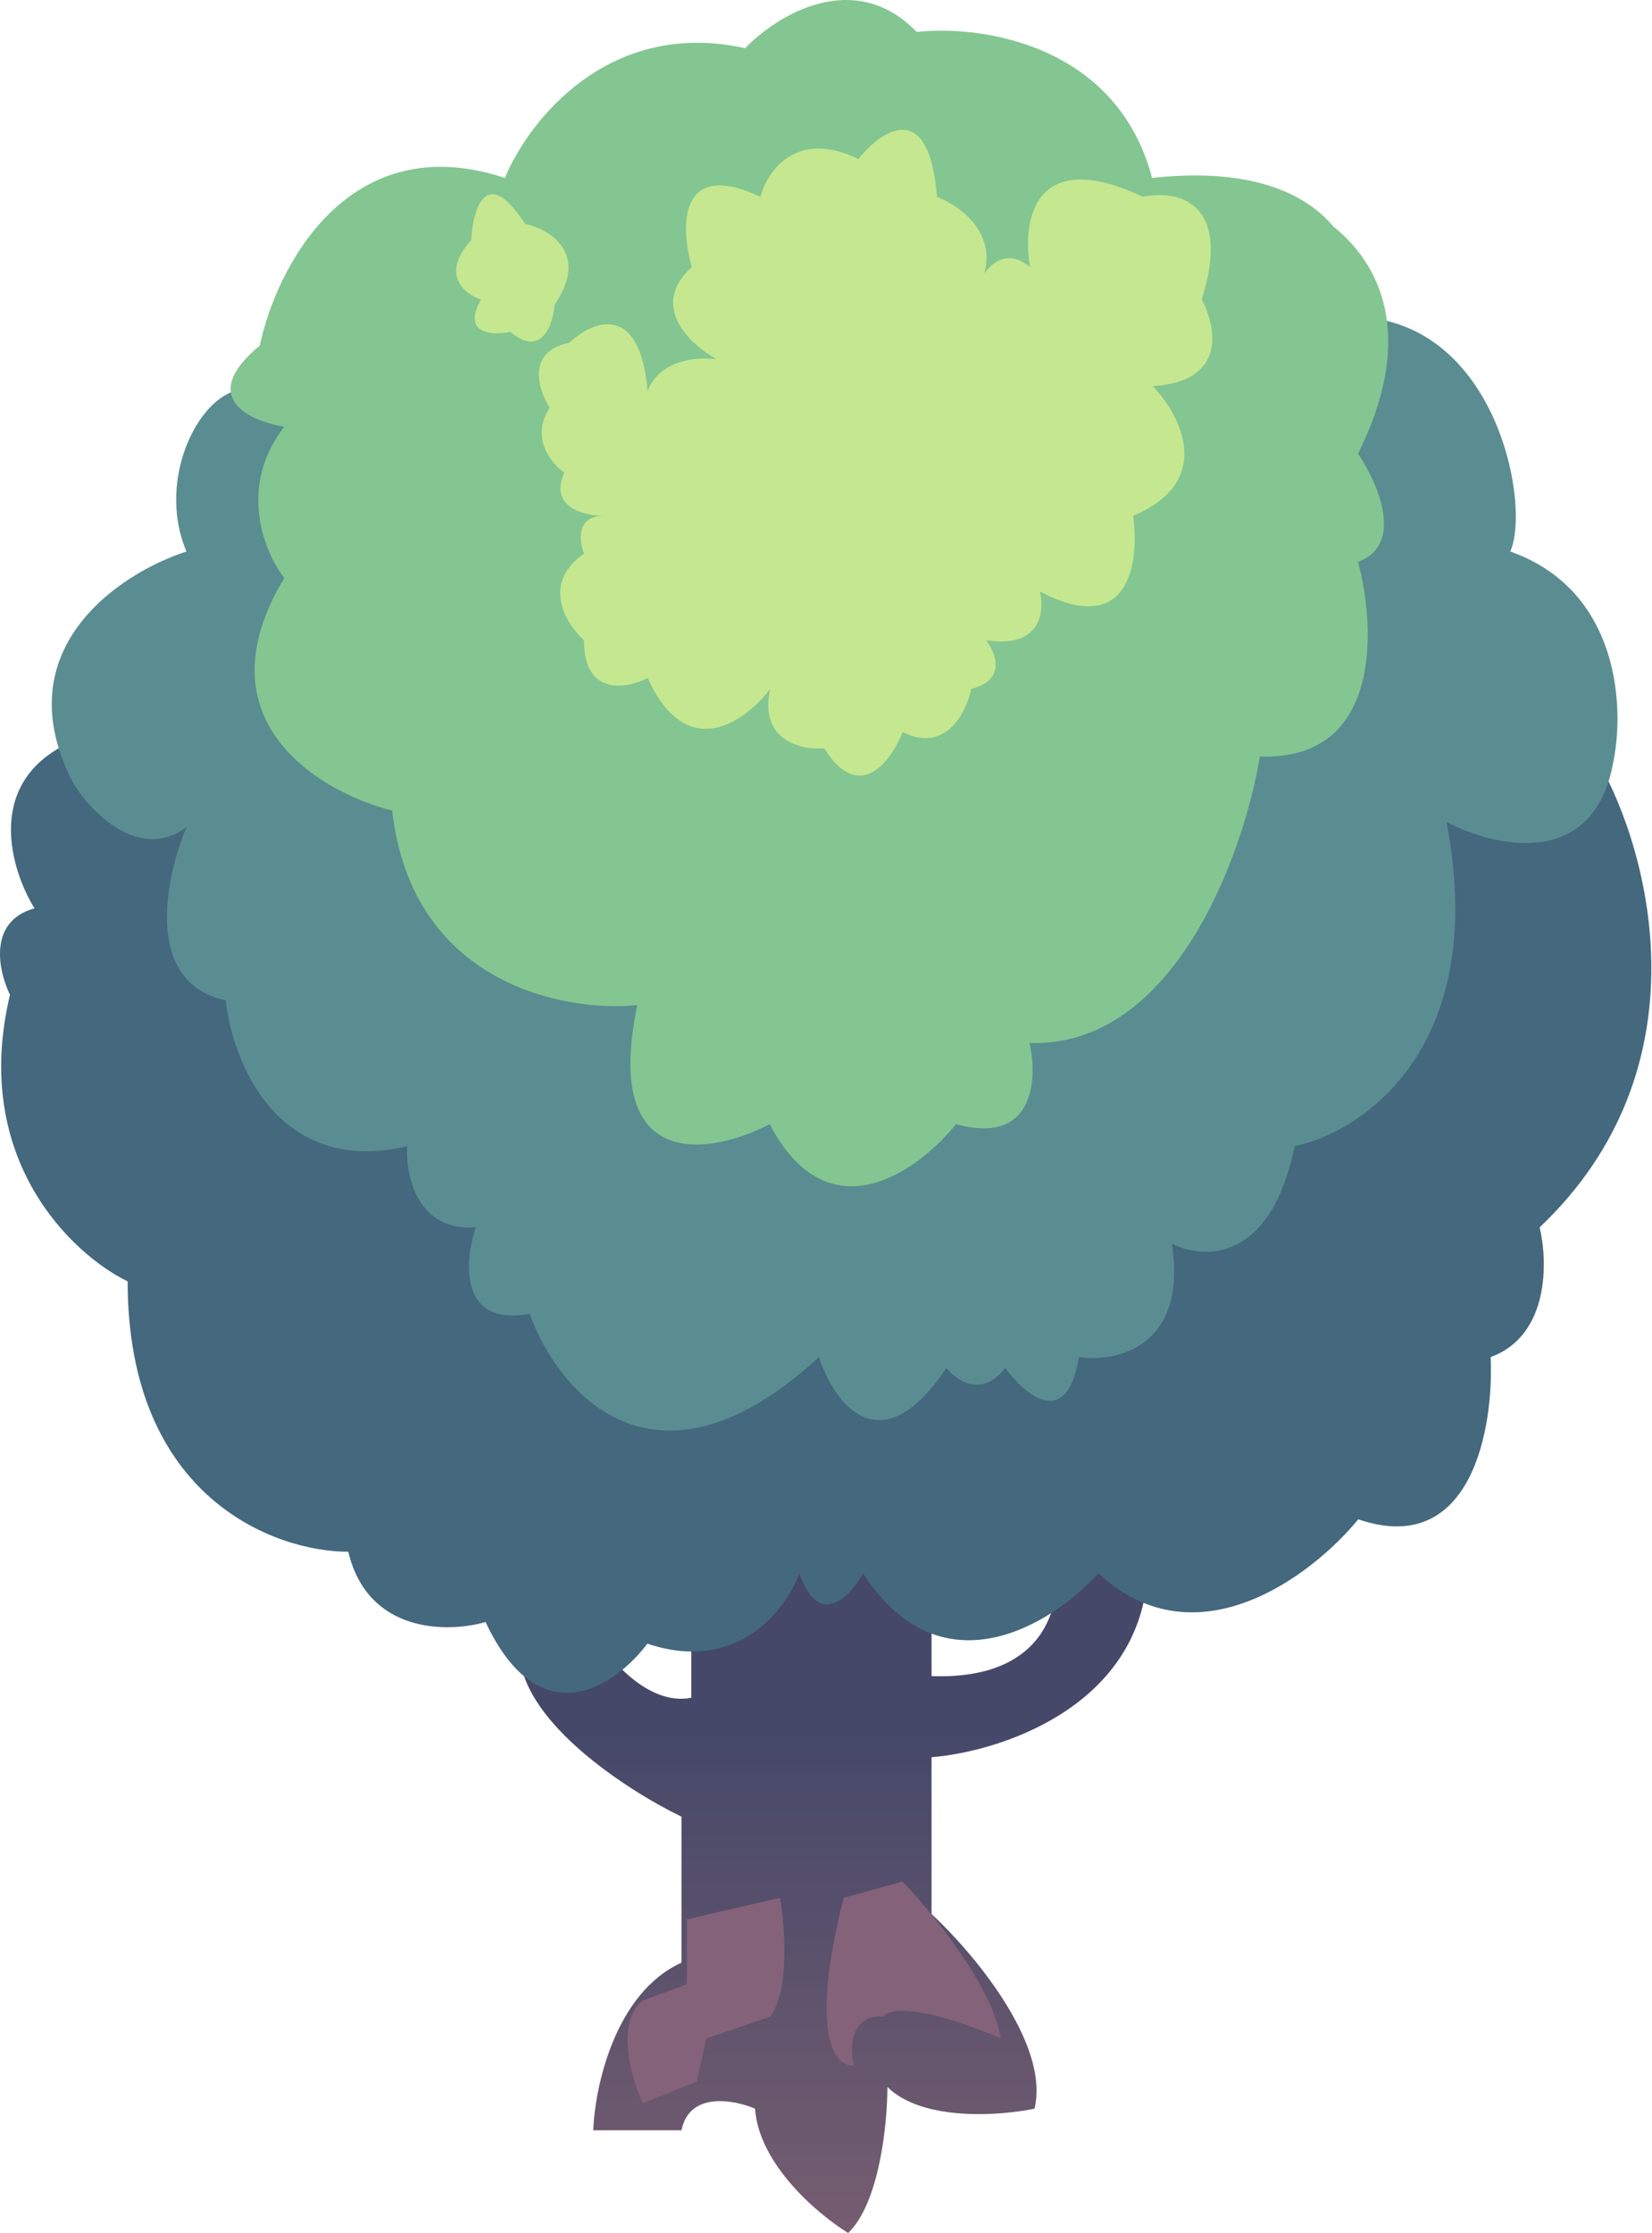 <svg width="496" height="670" viewBox="0 0 496 670" fill="none" xmlns="http://www.w3.org/2000/svg">
<path d="M310.6 632.688C315.31 613.22 291.954 585.642 279.687 574.286V527.24C299.805 525.617 340.924 512.639 344.457 473.705V425.036H316.488V465.593C319.432 478.571 316.194 504.203 279.687 502.906V450.993L207.557 455.86V509.395C194.603 511.99 182.533 497.498 178.117 489.927L156.036 496.417C157.214 517.182 188.912 537.514 204.613 545.085V588.886C184.594 597.971 178.607 626.199 178.117 639.177H204.613C206.969 627.496 220.315 629.984 226.694 632.688C227.871 649.559 245.83 664.592 254.663 670C264.084 660.915 266.439 637.014 266.439 626.199C277.038 636.581 300.296 634.851 310.6 632.688Z" fill="url(#paint0_linear_32_61)"/>
<g filter="url(#filter0_f_32_61)">
<path d="M253.326 569.419C242.727 610.949 250.872 620.25 256.27 619.709C253.915 606.731 261.177 604.568 265.102 605.109C269.813 599.918 290.618 607.272 300.431 611.598C298.076 596.024 279.823 573.745 270.99 564.552L253.326 569.419Z" fill="#84627A"/>
<path d="M234.189 569.419L206.221 575.908V595.375L192.972 600.242C184.729 606.731 189.538 623.495 192.972 631.065L209.165 624.576L212.109 611.598L231.245 605.109C237.134 597.322 235.661 578.071 234.189 569.419Z" fill="#84627A"/>
</g>
<path d="M462.273 368.257C512.911 320.237 495.148 255.238 479.937 228.741L22.134 222.252C-4.952 233.932 2.997 260.646 10.357 272.542C-3.774 276.436 -0.438 291.469 2.997 298.499C-8.779 347.816 21.643 376.368 38.326 384.479C38.326 449.37 82.487 465.593 104.568 465.593C110.456 490.252 134.499 489.927 145.785 486.683C162.272 521.724 185.039 505.609 194.362 493.172C221.448 502.257 236.07 482.897 239.995 472.082C245.883 488.954 255.206 479.112 259.132 472.082C282.684 508.421 316.051 487.224 329.79 472.082C359.23 499.337 394.069 472.623 407.808 455.86C441.959 467.54 448.534 428.281 447.553 407.191C465.217 400.702 464.726 378.531 462.273 368.257Z" fill="#44687E"/>
<path d="M55.991 165.472C46.569 143.409 60.407 116.804 73.655 116.804L413.696 95.714C450.497 102.203 459.329 152.494 453.441 165.472C486.414 177.152 487.788 212.518 484.354 228.741C478.465 261.186 448.534 254.157 434.304 246.586C447.258 314.073 409.28 339.596 388.671 343.922C381.605 378.964 361.193 377.99 351.87 373.123C356.581 404.271 335.187 408.813 323.902 407.191C320.369 429.254 307.709 418.547 301.821 410.436C294.755 419.521 287.101 414.221 284.157 410.436C264.137 440.286 250.3 420.71 245.884 407.191C196.423 452.615 167.375 417.466 159.033 394.213C137.836 398.106 139.406 378.531 142.841 368.257C125.176 369.554 121.742 352.575 122.232 343.922C83.371 353.007 69.73 318.507 67.767 300.121C43.037 294.93 49.612 263.349 55.991 248.208C41.859 258.591 27.531 243.882 22.134 235.23C0.936 194.998 35.873 171.961 55.991 165.472Z" fill="#5A8D91"/>
<path d="M223.728 14.462C182.511 5.378 158.467 36.633 151.598 53.397C104.493 37.823 82.903 80.435 77.996 103.688C59.154 119.261 75.052 126.4 85.356 128.022C71.225 146.191 79.468 165.875 85.356 173.446C59.448 216.274 96.151 237.796 117.741 243.203C123.629 295.116 169.262 303.768 191.343 301.605C180.744 352.22 213.423 346.488 231.088 337.295C248.752 371.039 275.74 351.355 287.025 337.295C310.578 343.784 311.559 323.776 309.106 312.961C352.678 314.259 373.385 256.182 378.292 226.981C414.798 228.278 413.13 188.587 407.732 168.579C421.864 163.387 413.62 144.785 407.732 136.133C423.925 103.688 416.565 80.976 400.372 67.998C385.063 49.828 355.72 52.316 345.907 53.397C335.308 13.165 294.385 7.433 275.249 9.596C256.407 -9.872 233.051 4.729 223.728 14.462Z" fill="#83C691"/>
<path d="M194.468 117.458C195.449 113.673 200.945 106.427 215.077 107.725C207.226 103.399 194.762 91.826 207.716 80.146C204.282 68.249 203.595 47.376 228.325 59.056C230.288 51.486 238.924 38.616 257.766 47.701C264.635 39.048 278.963 29.207 281.318 59.056C288.274 61.762 298.982 69.656 295.521 81.986C298.669 77.8 303.356 75.244 309.287 80.146C306.834 66.627 310.17 43.483 343.144 59.056C352.957 56.894 370.229 60.03 360.808 89.88C365.224 97.991 368.463 114.538 346.088 115.836C354.429 124.488 364.93 144.388 340.2 154.771C342.162 168.29 339.316 191.759 312.231 177.483C313.703 183.431 312.525 194.679 296.039 192.083C298.983 195.868 302.221 204.088 291.622 206.684C290.15 213.713 283.968 226.151 271.014 219.662C267.579 228.314 258.06 241.4 247.461 224.529C240.592 225.069 227.736 222.257 231.269 206.684C223.909 216.417 206.244 229.395 194.468 203.439C188.089 206.684 175.331 208.955 175.331 192.083C169.934 187.216 162.378 175.211 175.331 166.127C173.859 162.341 172.976 154.771 181.22 154.771C175.332 154.771 164.733 152.175 169.443 141.793C165.518 139.089 159.139 131.41 165.027 122.325C161.592 116.918 157.961 105.454 170.915 102.858C177.785 96.369 192.113 90.204 194.468 117.458Z" fill="#C5E790"/>
<path d="M157.667 67.168C145.891 48.998 141.965 62.842 141.475 72.035C132.054 82.417 139.512 88.257 144.419 89.88C138.531 100.262 147.854 100.695 153.251 99.613C162.672 107.4 166.009 97.45 166.499 91.502C177.098 75.928 165.027 68.79 157.667 67.168Z" fill="#C5E790"/>
<defs>
<filter id="filter0_f_32_61" x="184.421" y="560.552" width="120.01" height="74.513" filterUnits="userSpaceOnUse" color-interpolation-filters="sRGB">
<feFlood flood-opacity="0" result="BackgroundImageFix"/>
<feBlend mode="normal" in="SourceGraphic" in2="BackgroundImageFix" result="shape"/>
<feGaussianBlur stdDeviation="2" result="effect1_foregroundBlur_32_61"/>
</filter>
<linearGradient id="paint0_linear_32_61" x1="250.246" y1="425.036" x2="250.246" y2="670" gradientUnits="userSpaceOnUse">
<stop offset="0.381" stop-color="#454869"/>
<stop offset="1" stop-color="#765D70"/>
</linearGradient>
</defs>
</svg>
